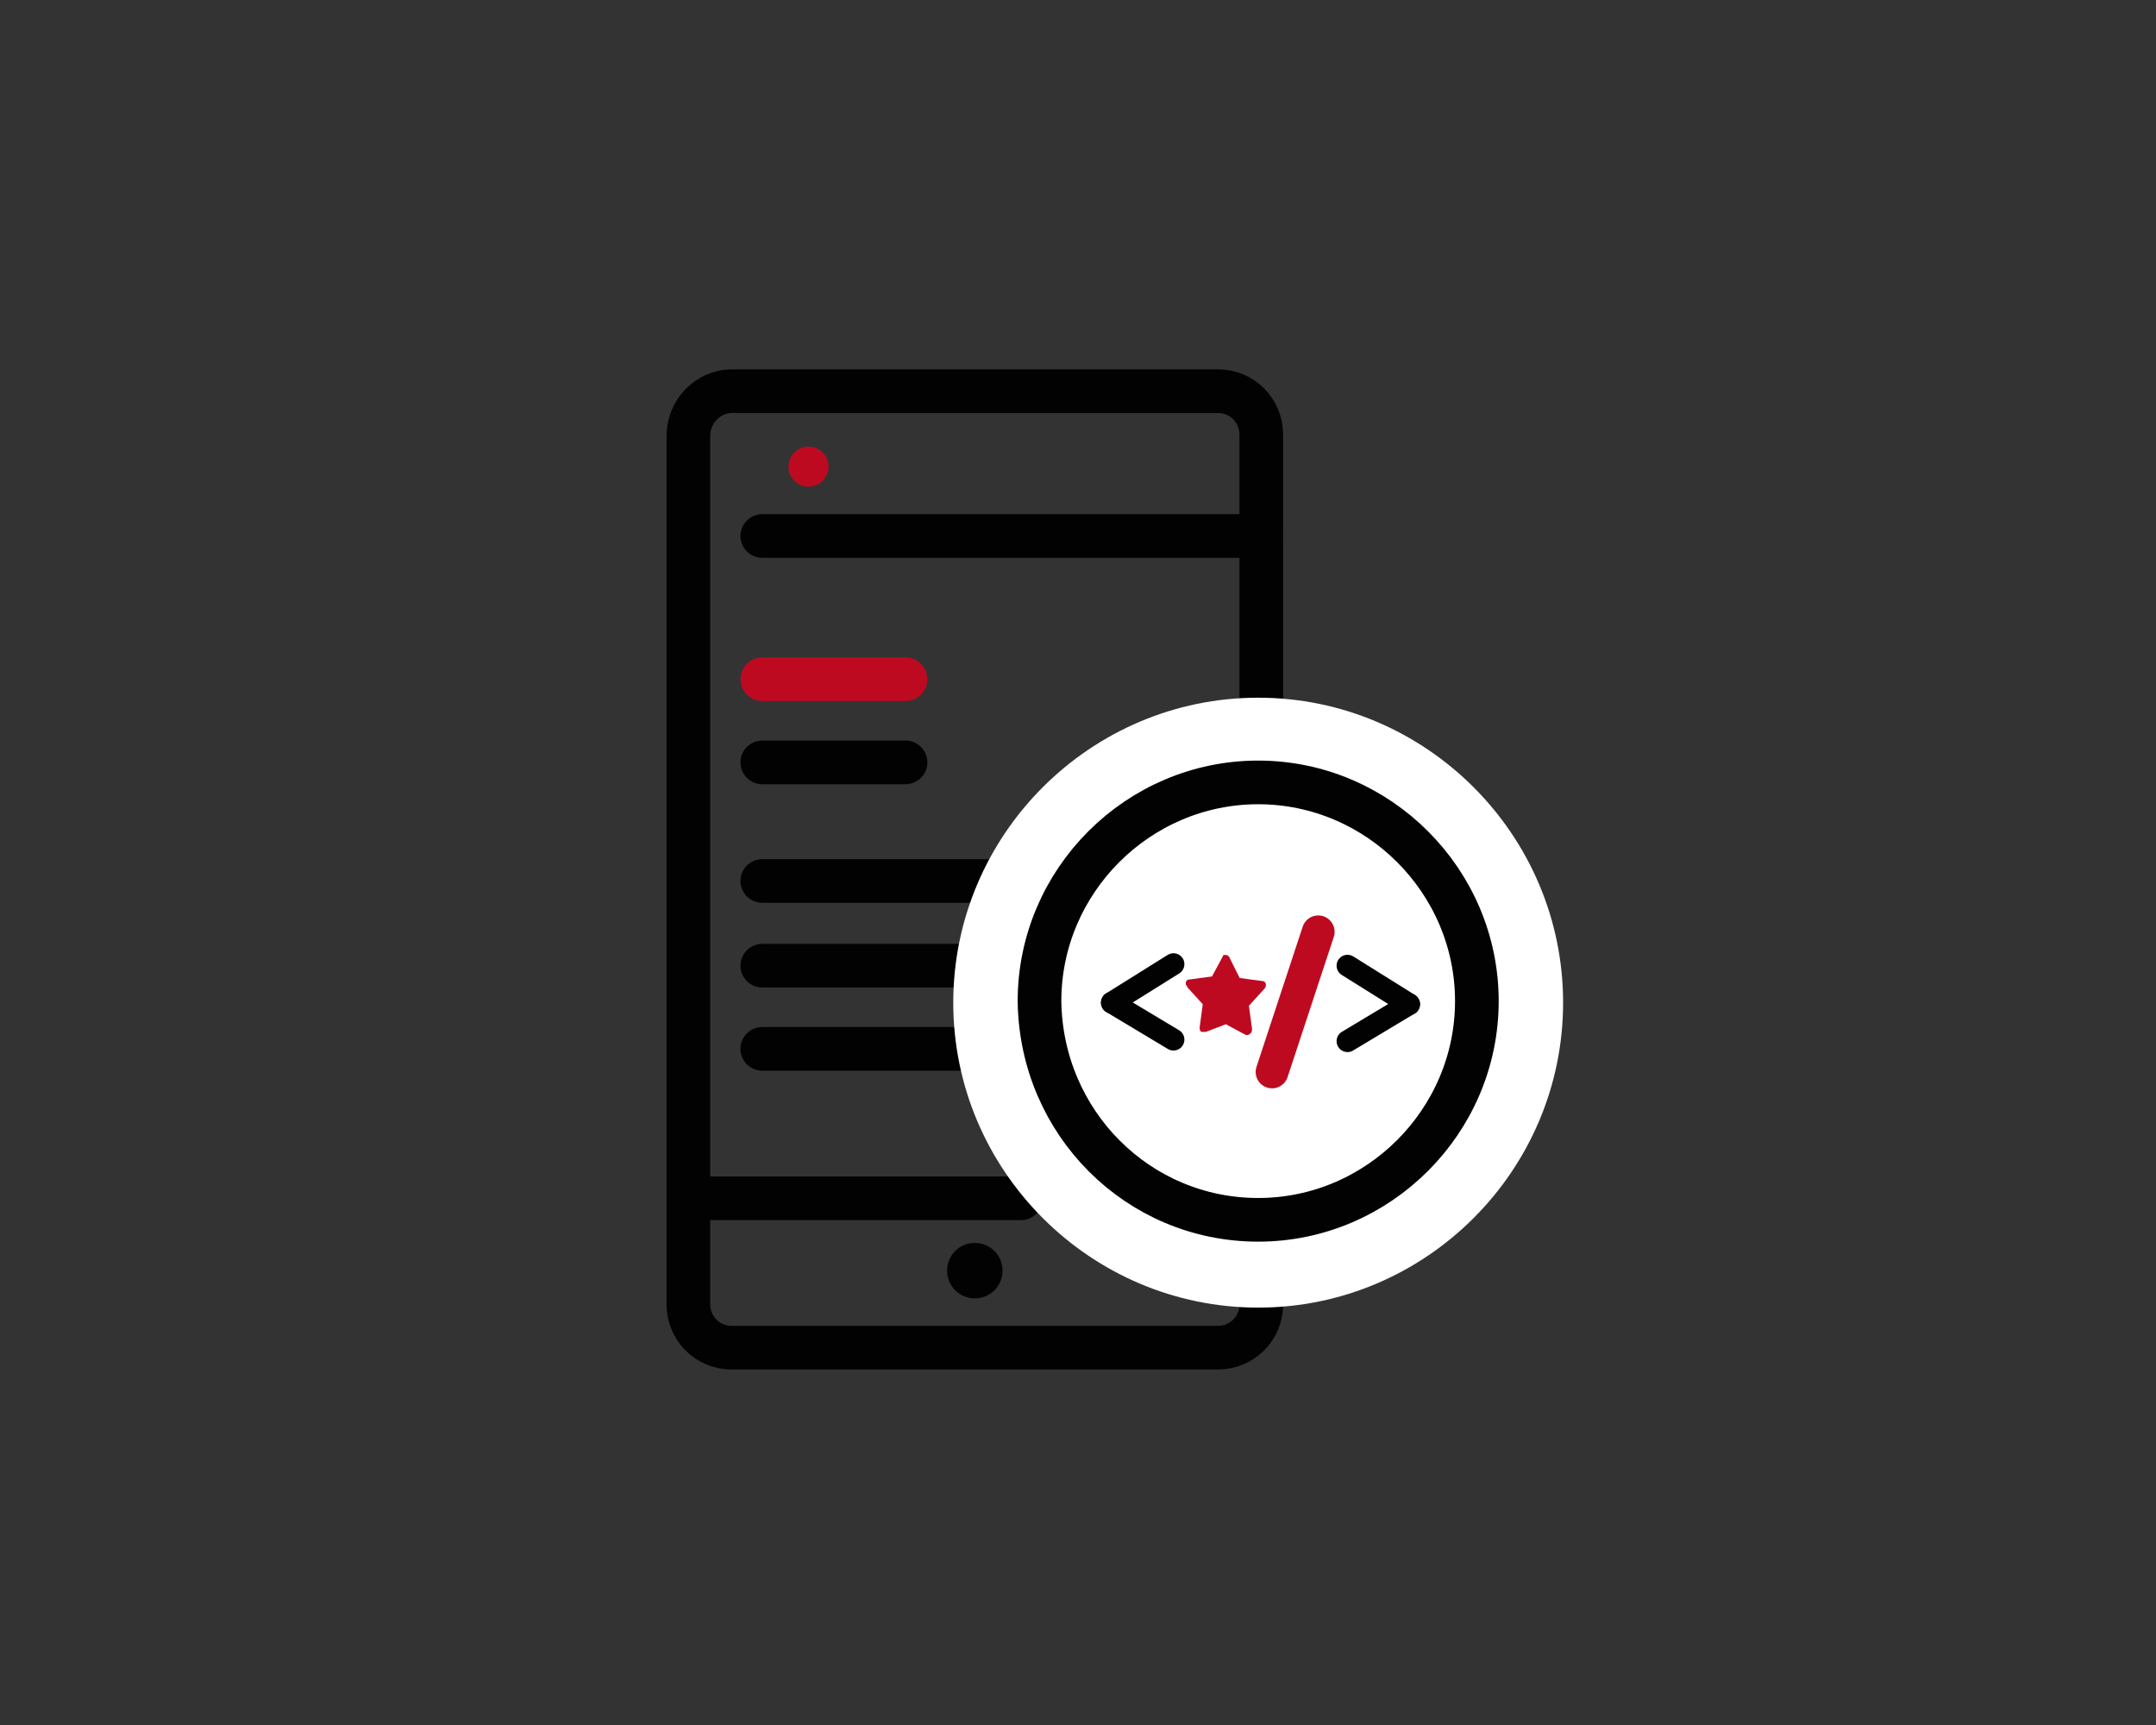 <?xml version="1.0" encoding="utf-8"?>
<!DOCTYPE svg PUBLIC "-//W3C//DTD SVG 1.1//EN" "http://www.w3.org/Graphics/SVG/1.1/DTD/svg11.dtd">
<svg version="1.1" id="app-dev" xmlns="http://www.w3.org/2000/svg" xmlns:xlink="http://www.w3.org/1999/xlink" x="0px" y="0px"
	 viewBox="0 0 140 112" enable-background="new 0 0 140 112" xml:space="preserve">
<rect x="0" y="0" width="140" height="112" fill="#333333" stroke="none"/>
<g>
	<circle fill-rule="evenodd" clip-rule="evenodd" fill="#BE0A21" cx="52.5" cy="30.3" r="1.3"/>
	
		<line fill-rule="evenodd" clip-rule="evenodd" fill="none" stroke="#BD0A21" stroke-width="2.835" stroke-linecap="round" stroke-miterlimit="22.926" x1="49.5" y1="44.1" x2="58.8" y2="44.1"/>
	
		<line fill-rule="evenodd" clip-rule="evenodd" fill="none" stroke="#020203" stroke-width="2.835" stroke-linecap="round" stroke-miterlimit="22.926" x1="49.5" y1="49.5" x2="58.8" y2="49.5"/>
	
		<line fill-rule="evenodd" clip-rule="evenodd" fill="none" stroke="#020203" stroke-width="2.835" stroke-linecap="round" stroke-miterlimit="22.926" x1="49.5" y1="57.2" x2="78.3" y2="57.2"/>
	
		<line fill-rule="evenodd" clip-rule="evenodd" fill="none" stroke="#020203" stroke-width="2.835" stroke-linecap="round" stroke-miterlimit="22.926" x1="49.5" y1="62.7" x2="78.3" y2="62.7"/>
	
		<line fill-rule="evenodd" clip-rule="evenodd" fill="none" stroke="#020203" stroke-width="2.835" stroke-linecap="round" stroke-miterlimit="22.926" x1="49.5" y1="68.1" x2="78.3" y2="68.1"/>
	
		<path fill-rule="evenodd" clip-rule="evenodd" fill="none" stroke="#020203" stroke-width="2.835" stroke-miterlimit="22.926" d="
		M47.5,25.4h31.6c1.6,0,2.8,1.3,2.8,2.8v56.5c0,1.6-1.3,2.8-2.8,2.8H47.5c-1.6,0-2.8-1.3-2.8-2.8V28.3C44.7,26.7,46,25.4,47.5,25.4z
		"/>
	
		<line fill-rule="evenodd" clip-rule="evenodd" fill="none" stroke="#020203" stroke-width="2.835" stroke-linecap="round" stroke-miterlimit="22.926" x1="44.7" y1="77.8" x2="66.3" y2="77.8"/>
	<path fill-rule="evenodd" clip-rule="evenodd" fill="#FFFFFF" d="M81.7,84.9c10.9,0,19.8-8.9,19.8-19.8c0-10.9-8.9-19.8-19.8-19.8
		s-19.8,8.9-19.8,19.8C61.9,76,70.8,84.9,81.7,84.9z"/>
	
		<line fill-rule="evenodd" clip-rule="evenodd" fill="none" stroke="#020203" stroke-width="2.835" stroke-linecap="round" stroke-miterlimit="22.926" x1="49.5" y1="34.8" x2="81.9" y2="34.8"/>
	
		<path fill-rule="evenodd" clip-rule="evenodd" fill="none" stroke="#020203" stroke-width="2.835" stroke-miterlimit="22.926" d="
		M81.7,79.2c7.8,0,14.2-6.4,14.2-14.2c0-7.8-6.4-14.2-14.2-14.2s-14.2,6.4-14.2,14.2C67.6,72.9,73.9,79.2,81.7,79.2z"/>
	<path fill-rule="evenodd" clip-rule="evenodd" fill="#020203" d="M63.3,84.3c1,0,1.8-0.8,1.8-1.8s-0.8-1.8-1.8-1.8
		c-1,0-1.8,0.8-1.8,1.8S62.3,84.3,63.3,84.3z"/>
	<path fill-rule="evenodd" clip-rule="evenodd" fill="#BE0A21" d="M80.5,63.5l1.5,0.2c0.1,0,0.2,0.1,0.2,0.2c0,0.1,0,0.2-0.1,0.3
		l-1,1.1l0.2,1.5c0,0.1,0,0.2-0.1,0.3c0,0-0.1,0.1-0.2,0.1c0,0-0.1,0-0.1,0l-1.3-0.7L78.3,67c-0.1,0-0.2,0-0.3,0
		c-0.1-0.1-0.1-0.2-0.1-0.3l0.2-1.5l-1-1.1c0-0.1-0.1-0.1-0.1-0.2v0l0-0.1c0-0.1,0.1-0.2,0.2-0.2l1.5-0.2l0.7-1.3
		c0-0.1,0.1-0.1,0.2-0.1c0.1,0,0.2,0.1,0.2,0.1L80.5,63.5z"/>
	
		<line fill-rule="evenodd" clip-rule="evenodd" fill="none" stroke="#020203" stroke-width="1.417" stroke-linecap="round" stroke-miterlimit="22.926" x1="76.2" y1="62.6" x2="72.2" y2="65.1"/>
	
		<line fill-rule="evenodd" clip-rule="evenodd" fill="none" stroke="#020203" stroke-width="1.417" stroke-linecap="round" stroke-miterlimit="22.926" x1="76.2" y1="67.5" x2="72.2" y2="65.1"/>
	
		<line fill-rule="evenodd" clip-rule="evenodd" fill="none" stroke="#020203" stroke-width="1.417" stroke-linecap="round" stroke-miterlimit="22.926" x1="87.5" y1="62.7" x2="91.5" y2="65.2"/>
	
		<line fill-rule="evenodd" clip-rule="evenodd" fill="none" stroke="#020203" stroke-width="1.417" stroke-linecap="round" stroke-miterlimit="22.926" x1="87.5" y1="67.6" x2="91.5" y2="65.2"/>
	
		<line fill-rule="evenodd" clip-rule="evenodd" fill="none" stroke="#BD0A21" stroke-width="2.126" stroke-linecap="round" stroke-miterlimit="22.926" x1="85.6" y1="60.5" x2="82.6" y2="69.6"/>
</g>
</svg>

